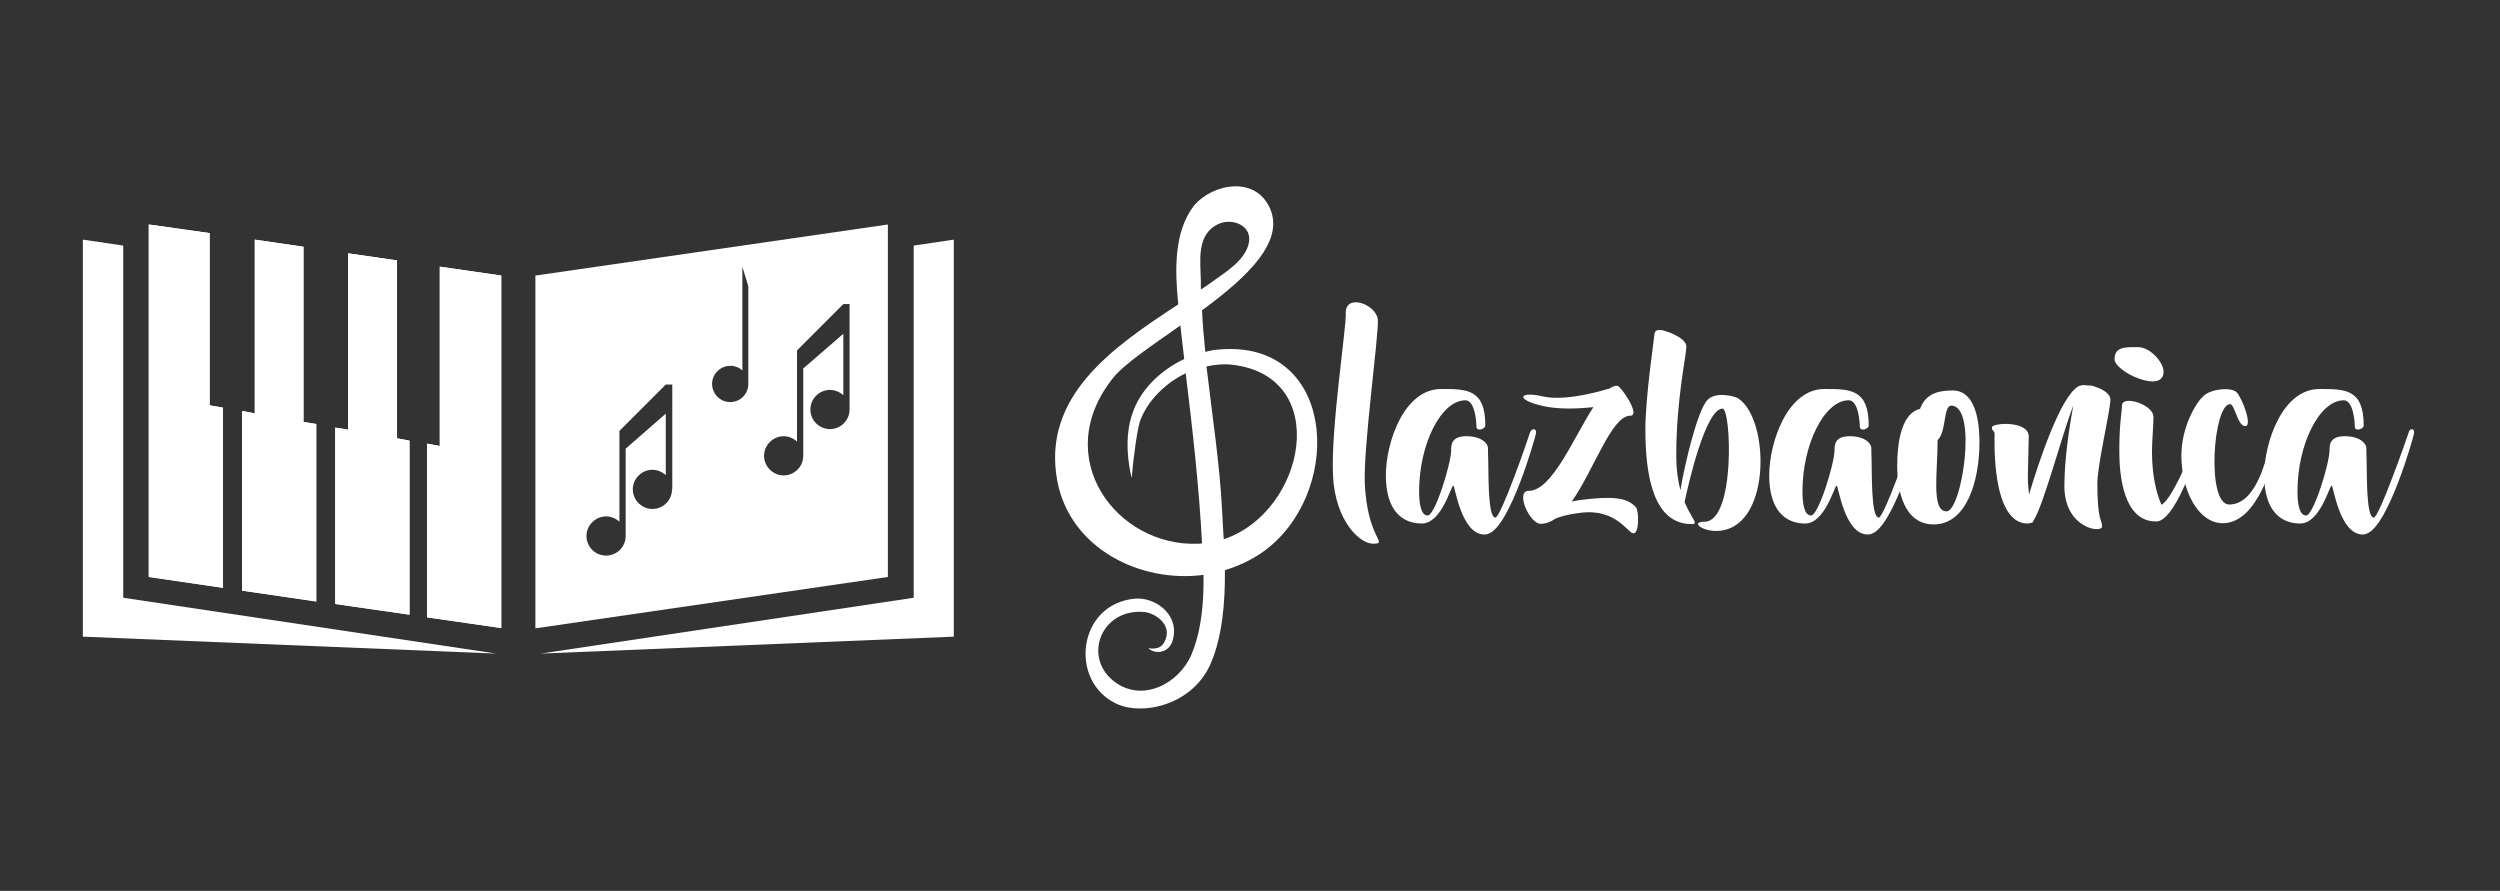 <?xml version="1.0" encoding="utf-8"?>
<!-- Generator: Adobe Illustrator 21.0.0, SVG Export Plug-In . SVG Version: 6.00 Build 0)  -->
<svg version="1.1" id="Layer_1" xmlns="http://www.w3.org/2000/svg" xmlns:xlink="http://www.w3.org/1999/xlink" x="0px" y="0px"
	 viewBox="0 0 841.9 300" style="enable-background:new 0 0 841.9 300;" xml:space="preserve">
<rect x="0" y="0" width="841.9" height="300" fill="#333333" stroke="none"/>
<style type="text/css">
	.st0{fill:#FFFFFF;}
</style>
<g>
	<path class="st0" d="M180.3,92.8v118.8L299,194.3V75.6L180.3,92.8z M226.3,164.8c0,3.7-3,6.6-6.6,6.6s-6.6-3-6.6-6.6s3-6.6,6.6-6.6
		c1.7,0,3.3,0.7,4.5,1.8v-20.7l-13.5,11.8v29.4c0,3.7-3,6.6-6.6,6.6c-3.7,0-6.6-3-6.6-6.6s3-6.6,6.6-6.6c1.7,0,3.3,0.7,4.5,1.8
		v-30.6l15.6-15.6h2.2V164.8z M252,129.3c0,3.4-2.7,6.1-6.1,6.1c-3.4,0-6.1-2.8-6.1-6.1c0-3.4,2.8-6.1,6.1-6.1c0.2,0,0.4,0,0.5,0
		c0.1,0,0.2,0,0.2,0c0.5,0.1,1,0.2,1.5,0.4c0.2,0.1,0.4,0.1,0.5,0.2c0.5,0.2,1,0.6,1.4,1v-35l2,6.6V129.3z M286.1,137.9
		c0,3.7-3,6.6-6.6,6.6c-3.7,0-6.6-3-6.6-6.6c0-3.6,3-6.6,6.6-6.6c1.7,0,3.3,0.7,4.5,1.8v-20.7l-13.5,11.7v29.4c0,3.7-3,6.6-6.6,6.6
		c-3.6,0-6.6-3-6.6-6.6c0-3.6,3-6.6,6.6-6.6c1.7,0,3.3,0.7,4.5,1.8V118l15.6-15.6h2.1V137.9z"/>
	<polygon class="st0" points="321.2,80.7 321.2,214.4 182.1,220.1 307.7,201.3 307.7,82.7 	"/>
	<polygon class="st0" points="70.6,136.5 75.1,137.3 75.1,197.9 50.1,194.3 50.1,75.6 70.6,78.5 	"/>
	<polygon class="st0" points="102.2,142.1 106.5,142.8 106.5,202.5 81.5,198.9 81.5,138.4 85.8,139.2 85.8,80.7 102.2,83.1 	"/>
	<polygon class="st0" points="133.7,147.6 137.9,148.4 137.9,207 112.9,203.4 112.9,144 117.2,144.7 117.2,85.3 133.7,87.7 	"/>
	<polygon class="st0" points="168.8,92.8 168.8,211.5 143.8,207.9 143.8,149.4 148.1,150.2 148.1,89.8 	"/>
	<polygon class="st0" points="27.9,80.7 27.9,214.4 167.1,220.1 41.5,201.3 41.5,82.7 	"/>
	<g>
		<polygon class="st0" points="75.1,137.3 75.1,198 50.1,194.3 50.1,75.6 70.6,78.5 70.6,136.5 		"/>
		<polygon class="st0" points="106.5,142.8 106.5,202.6 81.5,198.9 81.5,138.4 85.8,139.2 85.8,80.7 102.2,83.1 102.2,142.1 		"/>
		<polygon class="st0" points="137.9,148.4 137.9,207 112.9,203.4 112.9,144 117.2,144.7 117.2,85.3 133.7,87.7 133.7,147.6 		"/>
		<polygon class="st0" points="168.8,92.8 168.8,211.5 143.8,207.9 143.8,149.4 148.1,150.2 148.1,89.8 		"/>
	</g>
	<g>
		<g>
			<g>
				<path class="st0" d="M464,107.8c0.3,5.3-4.9,42.8-4.4,55c0.9,18.7,7.9,20.1,3.1,20.3c-4.7,0.3-13.1-7.7-13.8-23
					c-0.8-15.4,4.6-50.5,4.3-54.6C453,98.6,463.7,102.5,464,107.8z"/>
				<path class="st0" d="M517.2,146.2c-0.4,1.9-8.7,31-15.9,33.5c-0.3,0.2-0.8,0.3-1.4,0.3c-7.9,0-9.9-16.5-10.5-16.5
					c-0.7,0-3.9,12.8-10.6,12.8c-6.7,0-12.1-4.5-12.1-16.2c0-11.1,6.1-29.1,18.6-29.1c8.7,0,14.9,0,14.9,12.3c0,1.2-3,2.2-3,0.3
					c0-1.9-0.6-8.8-3.7-8.8c-8.3,0-15.6,15-15.6,30.6c0,3.1,0.3,8.2,2.9,8.2c2.5,0,7.9-17.6,7.9-22c0-1.7,0-4.7,5.1-4.7
					c5.1,0,7.3,2.4,7.3,4.1c0,0.5,0,0.9,0,1.4c0.3,5.7-0.3,21.9,2.5,21.9c1.8,0,11.1-26.7,11.6-28.5
					C515.7,144,517.7,144.1,517.2,146.2z"/>
				<path class="st0" d="M550.2,179.6c-1.9,0.3-5.7-8.5-18-6.9c-4.1,0.5-6.6,1.2-8.3,1.9c-1.6,1.1-3.3,1.8-5.1,1.8
					c-3.7,0-8.6-11.1-4-11.1c7.9,0,15.1-17.9,21.8-28.2c-5.5,0.6-11.9,0.8-17.1-0.4c-9.3-2.1-8.1-5.1,0.1-3.2
					c8.2,1.9,22.1-2.6,22.1-2.6l0.1,0.1c0.9-0.7,1.9-1.1,2.8-1.1c1.2,0,8.1,10.1,4.4,10.1c-6.3,0-12.2,18.2-19.7,28.9
					c0.8-0.2,1.7-0.3,2.7-0.5c11-1.4,15.9-0.9,18.9,2.4C551.9,171.8,552.1,179.4,550.2,179.6z"/>
				<path class="st0" d="M577.9,178.8c-4.9,0-8.6-3.1-3.9-3.1c10.5,0,9-38.1,6.1-38.1c-5.7,0-11.5,25.2-12.8,31.5
					c2.4,5.7,4.9,7.4,2.4,7.4c-12.8,0-15.6-16-15.6-31.9c0-10.9,3-30.9,3-31.6c0-0.6,0.1-1.9,1.8-1.9c1.6,0,9,2.5,9,5.6
					c0,3-3.4,17.8-3.4,36.6c0,4.9,0.6,8.8,1.4,11.8c1.4-8.7,5.8-27.2,9.2-30.5c2.7-2.8,9.2-1.2,10.3-0.4
					C596.2,141.3,596.6,178.8,577.9,178.8z"/>
				<path class="st0" d="M646.3,146.2c-0.4,1.9-8.7,31-15.9,33.5c-0.3,0.2-0.8,0.3-1.4,0.3c-7.9,0-9.9-16.5-10.5-16.5
					c-0.7,0-3.9,12.8-10.6,12.8c-6.7,0-12.1-4.5-12.1-16.2c0-11.1,6.1-29.1,18.6-29.1c8.7,0,14.9,0,14.9,12.3c0,1.2-3,2.2-3,0.3
					c0-1.9-0.6-8.8-3.7-8.8c-8.3,0-15.6,15-15.6,30.6c0,3.1,0.3,8.2,2.9,8.2c2.5,0,7.9-17.6,7.9-22c0-1.7,0-4.7,5.1-4.7
					c5.1,0,7.3,2.4,7.3,4.1c0,0.5,0,0.9,0,1.4c0.3,5.7-0.3,21.9,2.5,21.9c1.8,0,11.1-26.7,11.6-28.5
					C644.8,144,646.7,144.1,646.3,146.2z"/>
				<path class="st0" d="M666.6,149c0,12.9-4.3,27.6-15.4,27.6c-10,0-12.3-11.3-12.3-19.8c0-7.9,1.5-17.7,7.7-19.1
					c2-5.7,7.2-6.2,11.1-6.2C662.6,131.5,666.6,136.2,666.6,149z M657.1,136.6c-2.7,0-1.6,8.9-4.6,11.6c0.1,10.2-2.3,24,3,24
					C660.7,172.2,666.1,136.6,657.1,136.6z"/>
				<path class="st0" d="M706.3,162.9c0,12.7,1.6,12,1.6,14.4c0,2.4-12.7,0.7-12.7-13.6c0-9.4,1.8-20.6,3-27.1
					c-3.7,9.4-10.1,33.9-13.4,38.7c-0.1,0.4-0.3,0.7-0.7,0.8c-0.1,0-0.2,0-0.3,0c-0.3,0.1-0.6,0.2-1,0.2c-12.3,0-11.1-28.7-11.1-30
					c0-1.5-0.9-0.9-0.9-2.4c0-1.5,12.4-2.4,12.4,3.1c0,1.8-0.3,10.9-0.3,13.7c0,2.2,0.2,4.1,0.4,5.8c3.2-10.7,10.5-32.8,16.5-36.3
					c0.2-0.2,0.4-0.3,0.7-0.3c0.3-0.1,0.6-0.2,0.9-0.2c0.5,0,1,0,1.6,0.1c1.4,0,2.1,0.2,2.4,0.4c2.7,0.8,5.3,2.4,5.3,4.4
					C710.6,138.7,706.3,156.5,706.3,162.9z"/>
				<path class="st0" d="M712.1,121c0-4.3,3.6-4.1,7.9-4.1c4.1,0,8.6,5.1,8.6,8.3C728.6,132.8,712.1,125.2,712.1,121z M740,151.7
					c-1,4-7.9,23.9-13.8,23.9c-0.1,0-0.1,0-0.2,0c-11,0-12.3-15.8-12.3-23.6c0-9.8,0.9-13.3,0.9-15.4c0-3.7,10.6-0.4,10.6,3.8
					c0,3-0.5,8.1-0.5,11.7c0,9,1.8,14.7,3.2,17.9c3.5-1.9,9.5-16.3,10.1-18.5C738.7,149.4,740.3,150.3,740,151.7z"/>
				<path class="st0" d="M734.6,153.4c0-9.2,4.6-17.4,7.3-19.9c2.5-2.6,9.5-3.2,11.3-1.4c1.8,1.8,5.5,11.4,2.9,11.4
					c-2.6,0-3.5-7.4-5.1-7.4c-5.7,0-8.1,33.8-0.3,33.8c9.3,0,12.2-15.8,13.2-17.4c0.9-1.6,3.5-1.9,2.5,0
					c-0.9,1.9-5.7,23.7-17.9,23.7C740,176.1,734.6,164.8,734.6,153.4z"/>
				<path class="st0" d="M812.9,146.2c-0.4,1.9-8.7,31-15.9,33.5c-0.3,0.2-0.8,0.3-1.3,0.3c-7.9,0-9.9-16.5-10.5-16.5
					c-0.7,0-3.9,12.8-10.6,12.8c-6.7,0-12.1-4.5-12.1-16.2c0-11.1,6.1-29.1,18.6-29.1c8.7,0,14.9,0,14.9,12.3c0,1.2-3,2.2-3,0.3
					c0-1.9-0.6-8.8-3.7-8.8c-8.3,0-15.6,15-15.6,30.6c0,3.1,0.3,8.2,2.9,8.2c2.5,0,7.9-17.6,7.9-22c0-1.7,0-4.7,5.1-4.7
					c5.1,0,7.3,2.4,7.3,4.1c0,0.5,0,0.9,0,1.4c0.3,5.7-0.3,21.9,2.5,21.9c1.8,0,11.1-26.7,11.7-28.5
					C811.4,144,813.4,144.1,812.9,146.2z"/>
			</g>
		</g>
		<path class="st0" d="M410.5,117.7c-1.5,0.1-3.1,0.4-4.6,0.8c-0.5-4.7-0.9-9.3-1.1-14c15.1-11.1,28.7-23.6,22.4-35.3
			c-5.2-9.8-18.7-7.3-25-0.1c-7.1,9.1-6.5,22.4-5.4,33.4c-22,14.4-46.2,31-40.7,59.7c4.4,22.5,27.8,34.2,49.2,31.4
			c0.1,9.1-0.6,18.6-4.1,26.9c-4.2,9.8-16.7,16.3-26.1,8.9c-10.6-8.3-4.1-24.6,10.2-23.3c3.5,0.3,9.1,3.9,7.3,9
			c-0.9,2.6-2.4,3.7-5.9,3.2c2.2,2.1,7.3,1.9,8.4-3.3c1.9-8.7-6.7-14-12.9-13.4c-19.4,1.8-22.3,27.9-6.2,35.4
			c8.7,4.1,25.6,0.5,31.7-13.5c4-9.2,4.9-21,4.8-31.5c5.4-1.6,10.6-4.2,15.1-7.9C452.6,163.3,449.3,114.3,410.5,117.7z M404.4,94.9
			c-0.1-6.9-1.7-16,6-19.5c4.5-2.1,11.6,0.5,10.1,6.7c-1.3,5.4-7.1,9.1-11.3,12.1c-1.5,1.1-3.1,2.2-4.8,3.3
			C404.4,96.5,404.4,95.7,404.4,94.9z M374.9,127.2c3.9-4.8,13-10.8,22.6-17.6c0.4,3.8,0.9,7.6,1.3,11.3c-8,3.8-14.9,10.4-17.5,18.5
			c-0.8,2.2-3,9.7-0.2,21.6c0.6-7.2,2-17.4,3-19.7c2.6-6.6,8.4-12.3,15.2-15.6c2.3,19,4.5,38.1,5.5,57.3c-0.4,0-0.8,0.1-1.2,0.1
			C376.1,184.3,353.3,154.1,374.9,127.2z M412.1,181.6c-0.2-3.4-0.4-6.5-0.5-8.9c-0.8-16.4-3.4-32.9-5.3-49.3
			c2.8-0.6,5.7-0.9,8.4-0.6C448.8,126.5,439.7,172.4,412.1,181.6z"/>
	</g>
</g>
</svg>
